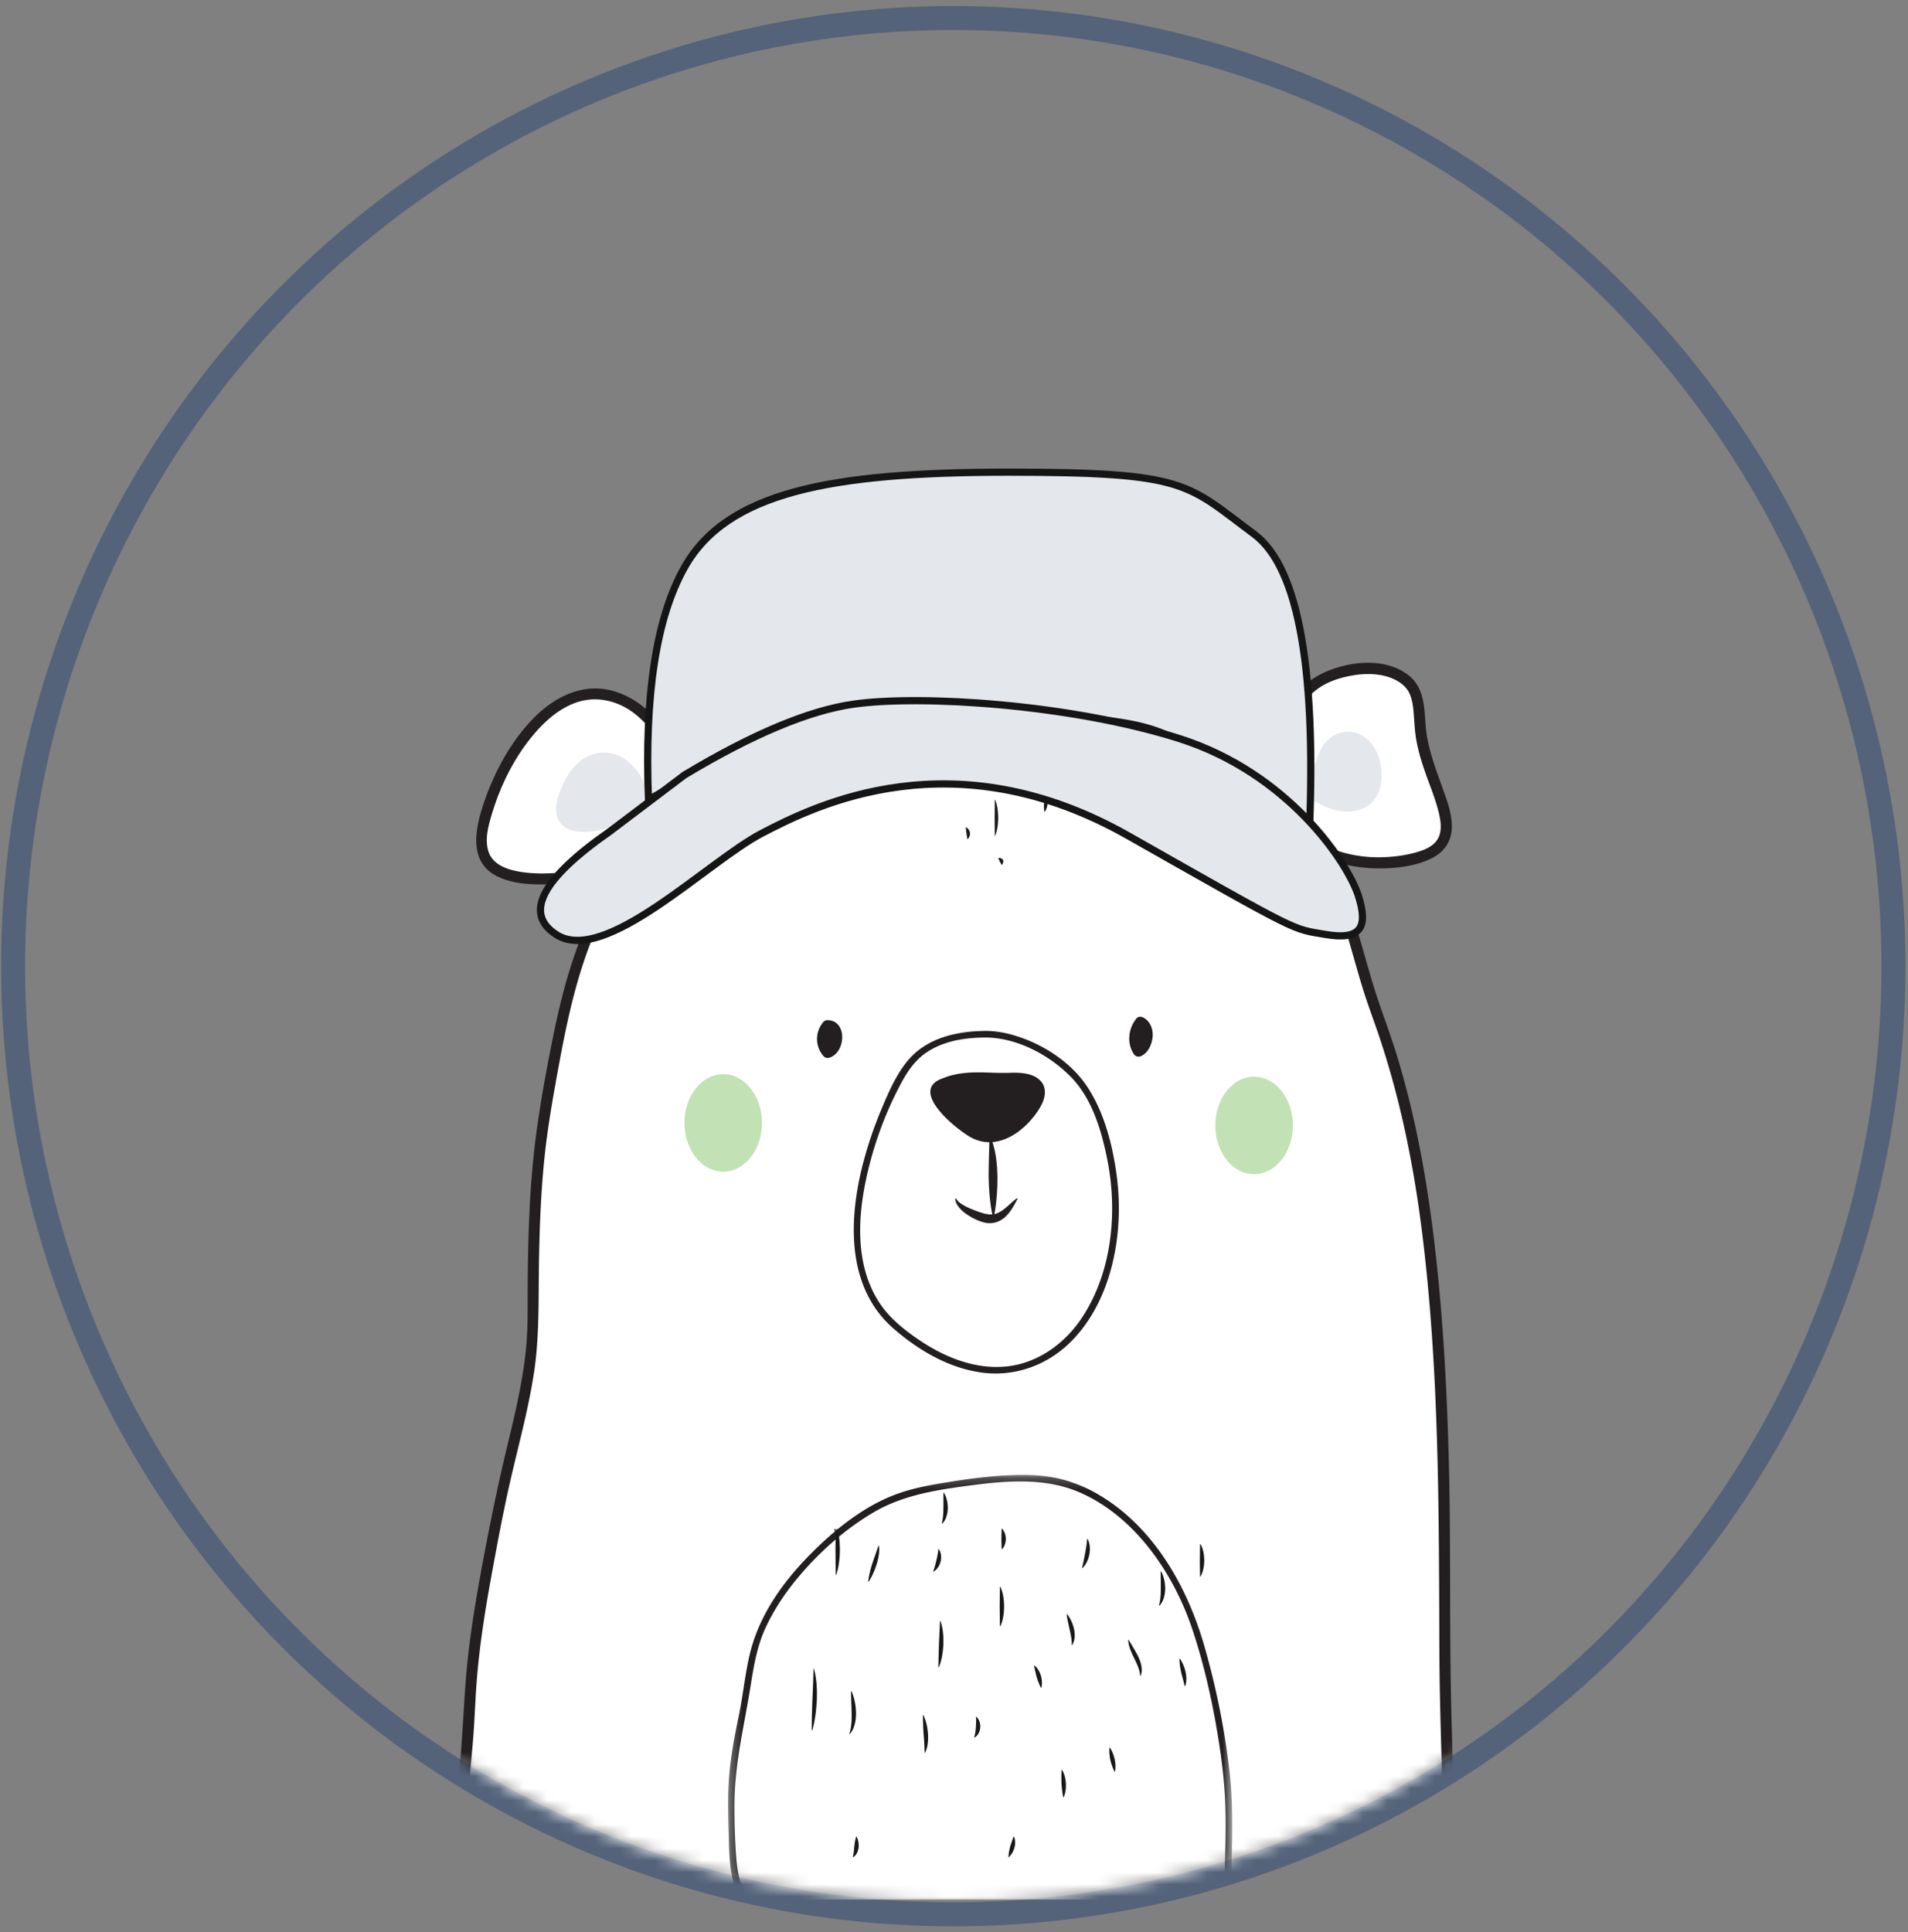 <svg xmlns="http://www.w3.org/2000/svg" xmlns:xlink="http://www.w3.org/1999/xlink" width="159" height="161" viewBox="0 0 159 161">
    <rect x="0" y="0" width="159" height="161" fill="#808080" stroke="none"/>
    <defs>
        <ellipse id="a" cx="77.348" cy="78" rx="77.348" ry="78"/>
        <path id="c" d="M.291.218h42.01v36.24H.292z"/>
    </defs>
    <g fill="none" fill-rule="evenodd">
        <g transform="translate(2.093 2.5)">
            <mask id="b" fill="#fff">
                <use xlink:href="#a"/>
            </mask>
            <ellipse cx="77.348" cy="78" stroke="#54637A" stroke-width="2" rx="78.348" ry="79"/>
            <g mask="url(#b)">
                <path fill="#FFF" stroke="#FFF" stroke-width=".5" d="M36.38 155.516l1.024-16.393 1.433-10.407 2.11-10.96 1.69-8.129v-6.947l.623-12.716 1.942-8.218 1.906-5.922 2.231-4.509 1.14-1.759-.224-.392-3.585.935-4.625.385-2.76-.928-1.17-1.995 1.62-5.53 4.039-5.07 2.281-1.361h2.042l2.889 1.11 1.522 1.737 1.539 2.754.367 1.128 1.116-.298 5.594-1.451 5.918-1.462L73.6 57.69l6.486-.414h6.774l6.624 1.171 6.382 1.756 3.72 2.45.559-.106 1.155-4.56 2.365-3.423 3.109-1.144h2.838l1.894 1.558.404 2.712.273 2.513.776 2.344 1.245 3.393-.44 1.865-2.258 1.176h-3.432l-4.409-1.176h-.43l-.276.456 2.565 4.724 2.835 9.23 2.36 7.749 1.687 9.197 1.576 18.134v19.833l.3 18.388z"/>
                <path fill="#231F20" d="M118.795 137.188c-.082-5.904 0-11.808-.147-17.713-.148-5.872-.455-11.744-1.111-17.583-.632-5.62-1.6-11.2-3.271-16.611-.46-1.49-1.006-2.945-1.507-4.42-.526-1.55-.951-3.131-1.405-4.704-.434-1.502-.9-2.972-1.582-4.383-.455-.942-.96-1.859-1.436-2.79 1.263.522 2.611.81 3.988.859 1.625.058 3.506-.113 4.971-.875.946-.493 1.534-1.335 1.592-2.406.063-1.17-.391-2.352-.778-3.433-.624-1.74-1.288-3.467-1.413-5.329-.095-1.427-.143-2.994-1.335-3.976-1.999-1.646-5.252-1.238-7.41-.142-1.422.722-2.52 2.051-3.148 3.5-.606 1.395-.86 2.904-1.28 4.36-1.532-1.512-3.87-2.258-5.85-2.867-2.851-.877-5.783-1.6-8.747-1.946-3.81-.444-7.66-.316-11.476-.035-1.91.14-3.844.25-5.74.529-1.776.262-3.507.748-5.23 1.247-1.958.568-3.911 1.068-5.914 1.456-1.93.374-3.869.755-5.697 1.494-1.045-2.764-2.818-5.435-5.786-6.326-2.527-.758-4.932.438-6.693 2.225-1.878 1.907-3.217 4.376-4.097 6.888-.74 2.117-1.451 5.085 1.049 6.308 1.455.712 3.236.723 4.817.637 1.64-.088 3.283-.35 4.875-.776-2.675 3.981-4.05 8.65-5 13.324-.535 2.639-1.034 5.304-1.4 7.973-.404 2.94-.596 5.905-.684 8.871a185.7 185.7 0 0 0-.071 4.53c-.007 1.456.02 2.912-.1 4.365-.242 2.909-.926 5.755-1.611 8.584-.686 2.831-1.272 5.674-1.82 8.535-.56 2.92-1.082 5.848-1.42 8.802-.34 2.957-.401 5.937-.677 8.9-.279 3-.622 5.994-.744 9.005-.03.75-.046 1.5-.047 2.251-.002.593.92.593.92 0 .005-2.97.273-5.927.562-8.88.147-1.498.296-2.996.412-4.495.114-1.471.157-2.946.268-4.417.223-2.966.688-5.907 1.22-8.83.527-2.885 1.063-5.776 1.735-8.632.65-2.764 1.386-5.514 1.82-8.324.448-2.903.381-5.8.419-8.727.037-2.961.14-5.925.426-8.873.271-2.8.773-5.567 1.283-8.33.934-5.067 2.133-10.218 4.932-14.618.35-.548.723-1.081 1.115-1.6.15-.197.096-.391-.041-.518a.393.393 0 0 0-.478-.158c-1.578.52-3.219.87-4.871 1.038-1.457.148-3.006.218-4.443-.12-.925-.217-1.859-.667-2.146-1.647-.308-1.051.052-2.234.363-3.247.695-2.271 1.816-4.5 3.334-6.334 1.38-1.666 3.311-3.227 5.605-3.016 3.298.302 5.27 3.514 6.255 6.337.093.267.347.349.563.301a.424.424 0 0 0 .193-.036c3.243-1.368 6.838-1.621 10.207-2.568 1.677-.472 3.34-.997 5.04-1.375 1.822-.404 3.67-.538 5.526-.693 3.7-.309 7.422-.535 11.133-.294 3.153.205 6.198.866 9.236 1.702 1.395.384 2.79.808 4.118 1.386 1.116.487 2.37 1.097 3.122 2.094.254.337.74.19.857-.095a.475.475 0 0 0 .073-.137c.878-2.635 1.034-5.61 3.405-7.446.85-.657 1.943-1.005 2.99-1.185 1.122-.193 2.395-.182 3.446.305.495.23.973.577 1.24 1.064.317.58.378 1.29.428 1.935.054.692.083 1.383.204 2.068.154.87.407 1.72.693 2.555.43 1.253.973 2.489 1.244 3.79.163.78.193 1.65-.417 2.247-.446.438-1.077.656-1.669.81-.894.236-1.823.353-2.747.374-1.885.043-3.73-.382-5.383-1.293a.36.36 0 0 0-.363-.1c-.32.043-.53.458-.33.727.554 1.206 1.21 2.36 1.805 3.546.636 1.266 1.103 2.565 1.505 3.922.399 1.345.762 2.7 1.173 4.04.426 1.391.949 2.747 1.41 4.125 1.788 5.331 2.888 10.848 3.578 16.421 1.431 11.569 1.378 23.223 1.426 34.858.027 6.784.422 13.56.426 20.343 0 .593.92.594.92 0-.003-6.112-.323-12.218-.407-18.328"/>
                <path fill="#231F20" d="M88.031 107.346c-1.416 2.11-3.628 3.718-6.2 3.999-2.702.295-5.343-.814-7.522-2.33-1.07-.744-2.124-1.592-2.897-2.654-.69-.947-1.166-2.028-1.453-3.162-.574-2.275-.418-4.696.027-6.98a30.417 30.417 0 0 1 2.65-7.76c.619-1.236 1.282-2.447 2.448-3.247.961-.66 2.094-1.005 3.241-1.158a13.904 13.904 0 0 1 1.785-.108c2.6.042 5.27 1.468 7.059 3.305 1.729 1.775 2.506 4.375 2.99 6.745.906 4.427.44 9.522-2.128 13.35m2.947-11.79c-.332-2.558-1.01-5.28-2.434-7.463-1.434-2.198-4-3.791-6.513-4.435a8.285 8.285 0 0 0-1.92-.264c-2.452.01-5.023.563-6.632 2.567-.951 1.184-1.587 2.683-2.168 4.074a32.828 32.828 0 0 0-1.46 4.308c-1.231 4.681-1.464 10.392 2.52 13.855 2.107 1.833 4.674 3.34 7.489 3.68 2.732.328 5.404-.683 7.331-2.63 3.412-3.45 4.392-9.033 3.787-13.692"/>
                <g transform="translate(58.291 120.17)">
                    <mask id="d" fill="#fff">
                        <use xlink:href="#c"/>
                    </mask>
                    <path fill="#231F20" d="M2.243 36.062c-.887-1.17-1.175-2.601-1.278-4.038a56.494 56.494 0 0 1-.14-4.501c.03-3.357.843-6.576 1.364-9.872.251-1.588.535-3.202 1.213-4.673.646-1.397 1.495-2.707 2.463-3.903 1.794-2.218 4.04-4.252 6.5-5.71 2.547-1.51 5.482-1.93 8.373-2.302 2.955-.38 6.098-.598 8.89.63 4.601 2.025 7.8 6.755 9.35 11.393 1.053 3.149 1.764 6.45 2.265 9.728.263 1.725.446 3.453.491 5.198.046 1.766-.011 3.532-.053 5.298-.02.869-.037 1.737-.038 2.606 0 .356.552.356.552 0 .005-3.676.304-7.365-.12-11.03a65.084 65.084 0 0 0-2.091-10.389c-1.42-4.963-4.224-9.931-8.793-12.62A11.79 11.79 0 0 0 27.697.49c-1.54-.33-3.151-.309-4.715-.204-1.714.116-3.416.374-5.11.658-1.438.24-2.844.554-4.189 1.13C11.098 3.183 8.79 5.122 6.851 7.13c-2.177 2.255-4.028 4.956-4.757 8.04-.39 1.647-.547 3.338-.89 4.995C.86 21.837.538 23.5.387 25.205c-.148 1.677-.09 3.339-.046 5.018.036 1.445.06 2.935.506 4.325.208.646.51 1.251.92 1.793.212.28.692.005.477-.279" mask="url(#d)"/>
                </g>
                <path fill="#231F20" d="M67.738 82.87c-.219-.253-.556-.375-.885-.373a.448.448 0 0 0-.135.025.477.477 0 0 0-.164.092c-.008.008-.019.01-.026.018-.007.007-.01.016-.017.023a.46.46 0 0 0-.059.08 2.159 2.159 0 0 0 .097 2.778c.11.12.294.16.448.119.543-.146.894-.662 1.025-1.183.135-.536.087-1.148-.284-1.579M93.173 82.275c-.011-.006-.025-.006-.037-.011a.535.535 0 0 0-.132-.041l-.006-.001a.42.42 0 0 0-.334.08l-.007.006c-.014.013-.03.024-.042.039-.016.018-.027.04-.042.058-.009.013-.022.02-.03.035-.002.004-.002.009-.005.013-.61.806-.73 2.007-.148 2.864a.474.474 0 0 0 .63.165c.58-.285.871-.958.937-1.568.069-.64-.192-1.332-.784-1.64"/>
                <path fill="#E4E7EB" d="M112.535 59.977c-.365-.66-.969-1.233-1.71-1.434-.777-.21-1.624.039-2.22.567-.565.503-.846 1.257-1.095 1.95-.233.65-.428 1.394-.925 1.9a.46.46 0 0 0-.11.174c-.075.15-.062.332.11.477.955.805 2.114 1.408 3.376 1.501 1.034.077 2.09-.308 2.643-1.225.31-.514.425-1.13.428-1.724.004-.75-.131-1.525-.497-2.186M50.047 60.798c-1.291-.925-2.934-.742-4.062.35-.714.693-1.198 1.63-1.511 2.564-.212.63-.346 1.364-.078 1.999.484 1.143 1.933 1.169 2.981 1.036 1.447-.183 2.851-.652 4.203-1.186a.507.507 0 0 0 .331-.375.503.503 0 0 0 .025-.122c.109-1.619-.548-3.306-1.889-4.266"/>
                <path fill="#231F20" d="M83.542 86.984c-.47-.105-.953-.118-1.432-.1-.649.025-1.295 0-1.943-.022-1.275-.042-2.539-.008-3.725.494l-.018.004c-2.845 1.028 1.237 4.3 2.45 4.936.494.258.99.372 1.476.374-.019.97-.059 1.94-.057 2.914.024 1.036.1 2.077.304 3.095-.028.004-.056.009-.085.01a1.34 1.34 0 0 1-.272-.017 3.165 3.165 0 0 1-.671-.173c-.244-.067-.474-.177-.718-.266a5.464 5.464 0 0 1-.69-.342c-.223-.131-.428-.27-.58-.536h-.073c.005.307.172.576.36.795.194.221.422.408.664.568.487.316 1.017.578 1.603.682.3.035.6.005.882-.098.28-.102.53-.276.737-.483.417-.418.689-.939.955-1.447l-.065-.034c-.498.385-.896.812-1.293 1.066-.204.118-.378.214-.564.245l-.016.002c.098-.497.153-.967.191-1.434.036-.275.032-.547.054-.82l.013-.822-.034-.827c-.033-.277-.04-.556-.094-.836a6.718 6.718 0 0 0-.294-1.255c1.376-.106 2.647-1.08 3.508-2.204.478-.625 1.016-1.464.827-2.293-.152-.666-.774-1.036-1.4-1.176z"/>
                <path fill="#181818" d="M76.565 121.874c.13.214.204.424.254.64.054.214.07.433.072.655a2.39 2.39 0 0 1-.108.666c-.07.22-.178.435-.361.61l-.035-.01c.108-.415.135-.845.136-1.272.013-.429 0-.859.005-1.289h.037zM76.138 126.58c.12.167.168.342.187.514.023.172.003.34-.03.503-.046.16-.103.317-.2.46-.092.143-.209.277-.386.38l-.035-.012c.106-.3.194-.605.262-.914.079-.306.139-.618.165-.934l.037.002zM71.147 126.299c.046.287.025.559-.017.819-.037.262-.108.51-.18.754-.085.242-.169.48-.278.711-.105.234-.22.465-.38.706l-.036-.005c.057-.52.19-1.026.343-1.524l.513-1.472.035.01zM67.548 125.295a3 3 0 0 1-.087-.262l-.019-.066-.008-.032-.003-.017-.003-.008.276-.001v-.001.001l.002.004.032.131c.036.175.07.35.09.525.05.35.064.7.07 1.05-.007.349-.02.698-.07 1.048-.046.35-.114.7-.243 1.05h-.037l-.019-2.099.01-1.049.004-.525.001-.13v-.006.001c.088 0 .024 0 .044.001v.057l-.001.066-.002.262h-.037zM65.731 136.557c.13.428.19.86.223 1.291.037.431.032.86.02 1.288-.024.428-.055.853-.118 1.278-.06.424-.137.848-.267 1.275h-.037c-.004-.857.026-1.713.055-2.568.041-.854.081-1.709.087-2.564h.037zM68.868 138.41c.13.297.212.587.272.883.064.296.093.597.104.903-.002.306-.02.618-.1.926-.074.305-.198.615-.42.858l-.035-.012c.187-.567.2-1.172.186-1.766-.003-.596-.048-1.193-.044-1.792h.037zM69.294 150.532a1.658 1.658 0 0 1 .166.883c-.02.143-.049.291-.12.436a.902.902 0 0 1-.33.392l-.036-.01c.073-.28.097-.567.12-.855.035-.287.074-.579.165-.857l.035.011zM74.855 140.406c.13.26.208.514.268.77.062.256.093.514.116.775.012.262.016.526-.02.793a2.428 2.428 0 0 1-.222.798h-.037a22.71 22.71 0 0 0-.088-1.566 24.541 24.541 0 0 1-.054-1.57h.037zM79.274 140.546c.143.131.22.28.268.43.052.15.06.306.054.46-.018.153-.05.306-.126.449a.9.9 0 0 1-.34.38l-.035-.011a3.97 3.97 0 0 0 .134-.846c.028-.285.03-.572.008-.858l.037-.004zM76.28 132.566c.118.326.175.648.209.97.038.32.039.64.033.96a7.18 7.18 0 0 1-.106.958c-.057.32-.137.64-.278.96H76.1l.052-1.925.09-1.925.037.002zM81.27 129.714c.13.273.198.546.244.82.05.273.063.546.068.82-.006.273-.02.546-.07.82a3.042 3.042 0 0 1-.243.819h-.037l-.018-1.64.018-1.639h.037zM81.412 124.868c.13.142.198.284.244.427.05.143.063.286.07.428-.008.142-.02.285-.07.427a1.117 1.117 0 0 1-.244.428h-.037l-.018-.855.018-.855h.037zM88.54 125.724c.117.214.164.432.182.646.022.216 0 .427-.032.635-.045.206-.1.409-.196.6a1.743 1.743 0 0 1-.383.546l-.035-.01c.096-.399.183-.8.252-1.203.08-.402.143-.807.175-1.216l.037.002zM97.948 126.15c.13.226.198.452.244.678.05.225.063.45.069.677-.007.225-.02.451-.07.677a2.202 2.202 0 0 1-.243.677h-.037l-.018-1.354.018-1.355h.037zM94.67 128.431c.13.238.204.471.257.71.056.237.076.479.08.725a2.774 2.774 0 0 1-.107.74 1.616 1.616 0 0 1-.374.681l-.035-.01c.123-.46.15-.938.147-1.413.01-.476-.012-.954-.006-1.433h.037zM86.829 131.993c.159.195.268.386.36.584.095.198.16.406.214.62.043.218.075.445.057.678a1.417 1.417 0 0 1-.203.687l-.037-.002c.01-.433-.075-.86-.176-1.281-.089-.425-.197-.848-.252-1.281l.037-.005zM84.12 136.268c.161.131.262.273.343.417.086.142.138.29.187.438.038.15.073.3.08.463.01.162.007.33-.041.53l-.033.017a6.115 6.115 0 0 1-.36-.907 12.28 12.28 0 0 1-.212-.95l.036-.008zM91.96 134.132l.405.68c.133.215.256.436.377.672.11.241.22.497.27.78.056.279.062.586-.053.862l-.037.002c-.036-.53-.275-1.013-.51-1.483-.225-.475-.463-.97-.488-1.51l.037-.003zM96.237 135.701c.13.193.214.365.286.541.076.174.127.351.175.534.038.185.073.375.072.576.003.2-.016.41-.105.627l-.037.007c-.08-.378-.193-.75-.288-1.126-.082-.38-.148-.768-.14-1.159h.037zM90.393 143.115c.125.175.198.333.258.49.065.154.102.307.142.46.028.156.059.313.064.482.01.169.008.346-.038.555l-.034.015a4.906 4.906 0 0 1-.351-.972 4.13 4.13 0 0 1-.078-1.032l.037.002zM86.401 144.968c.128.192.195.38.244.567.052.188.071.373.087.558.004.186.006.37-.024.56-.026.19-.069.383-.164.592l-.037.006c-.069-.375-.115-.756-.142-1.138a15.856 15.856 0 0 1 0-1.146h.036zM82.409 150.532c.077.182.093.344.092.496.003.153-.027.293-.06.43a1.89 1.89 0 0 1-.163.39 1.659 1.659 0 0 1-.296.39l-.037-.002c.013-.296.069-.59.142-.877.085-.284.188-.56.287-.838l.035.011zM76.134 61.717a.917.917 0 0 1 .25.642.927.927 0 0 1-.25.641h-.03l-.014-.641.014-.642h.03zM78.129 61.286c.267.207.375.47.445.728.058.264.077.52-.018.838l-.027.01a7.697 7.697 0 0 1-.24-.778c-.06-.264-.117-.53-.188-.79l.028-.008zM82.548 61.573c.222.241.29.504.322.767.015.265-.006.534-.179.802l-.03.001-.085-.782-.057-.785.03-.003zM85.113 63.862c.095.275.102.454.087.651a1.372 1.372 0 0 1-.228.623l-.03.005a2.49 2.49 0 0 1-.034-.658c.027-.219.084-.435.178-.634l.027.013zM80.838 64.14c.198.5.243.999.25 1.497-.008.5-.053.998-.25 1.497h-.03l-.014-1.497.015-1.496h.03zM81.121 68.98c.225.007.313.082.367.174.04.099.047.214-.081.397l-.027.013-.155-.278-.13-.292.026-.013zM78.415 66.42c.22.148.288.302.318.463.016.163-.006.33-.176.534l-.029.005-.086-.497-.057-.502.03-.003z"/>
                <path fill="#C2E1B5" d="M61.405 91.059c0 2.243-1.447 4.063-3.232 4.063-1.785 0-3.231-1.82-3.231-4.063 0-2.244 1.446-4.063 3.231-4.063s3.232 1.819 3.232 4.063M105.647 91.27c0 2.244-1.446 4.063-3.231 4.063s-3.232-1.819-3.232-4.062c0-2.244 1.447-4.063 3.232-4.063 1.785 0 3.231 1.819 3.231 4.063"/>
                <g fill="#999DA6">
                    <path d="M48.062 66.147l.015-.005.014-.006-.014.006-.015.005zM45.679 65.264l.243-.089.28-.102.004-.001-.26.094-.264.097h-.003zM46.195 62.763l.242-.088.252-.092-.246.09-.247.09zM47.403 60.698l.016-.006.015-.006-.016.006-.016.006zM49.903 64.487l.016-.006.016-.005-.017.006-.015.005zM49.356 61.773zM48.283 63.864h.001z"/>
                </g>
                <g fill="#999DA6">
                    <path d="M111.13 64.056l.015-.006.014-.005-.014.005-.015.006zM108.747 63.172l.243-.088.28-.102.004-.002-.26.095-.264.096-.003.001zM109.263 60.671l.242-.087.252-.092-.246.09-.247.089zM110.47 58.607l.017-.006.015-.006-.016.006-.016.006zM112.971 62.396l.016-.006.016-.006-.017.006-.015.006zM112.424 59.682zM111.351 61.773h.001z"/>
                </g>
            </g>
        </g>
        <path fill="#E4E7EB" stroke="#151515" stroke-width=".6" d="M109.052 70.761c.735-14.71-.78-23.463-4.543-26.258-5.646-4.191-5.524-5.162-20.471-5.162-14.948 0-23.492 1.697-27.003 7.944-2.342 4.165-3.34 10.617-2.995 19.356 9.377-5.471 18.095-7.95 26.153-7.437 12.088.77 16.306.474 19.792 3.988 2.324 2.343 5.346 4.866 9.067 7.57z"/>
        <path fill="#E4E7EB" stroke="#151515" stroke-width=".6" d="M57.035 64.574l-6.227 4.709c-5.67 3.954-7.16 6.813-4.469 8.574 4.037 2.643 12.571-6.042 17.159-8.436 4.587-2.394 16.01-8.01 30.519.213 14.507 8.223 13.61 7.741 16.445 8.223 2.835.483 3.623-.482 2.723-3.257-.901-2.774-5.854-10.185-14.893-13.06-9.039-2.873-21.548-3.662-27.143-2.873-3.73.526-8.435 2.495-14.114 5.907z"/>
    </g>
</svg>
